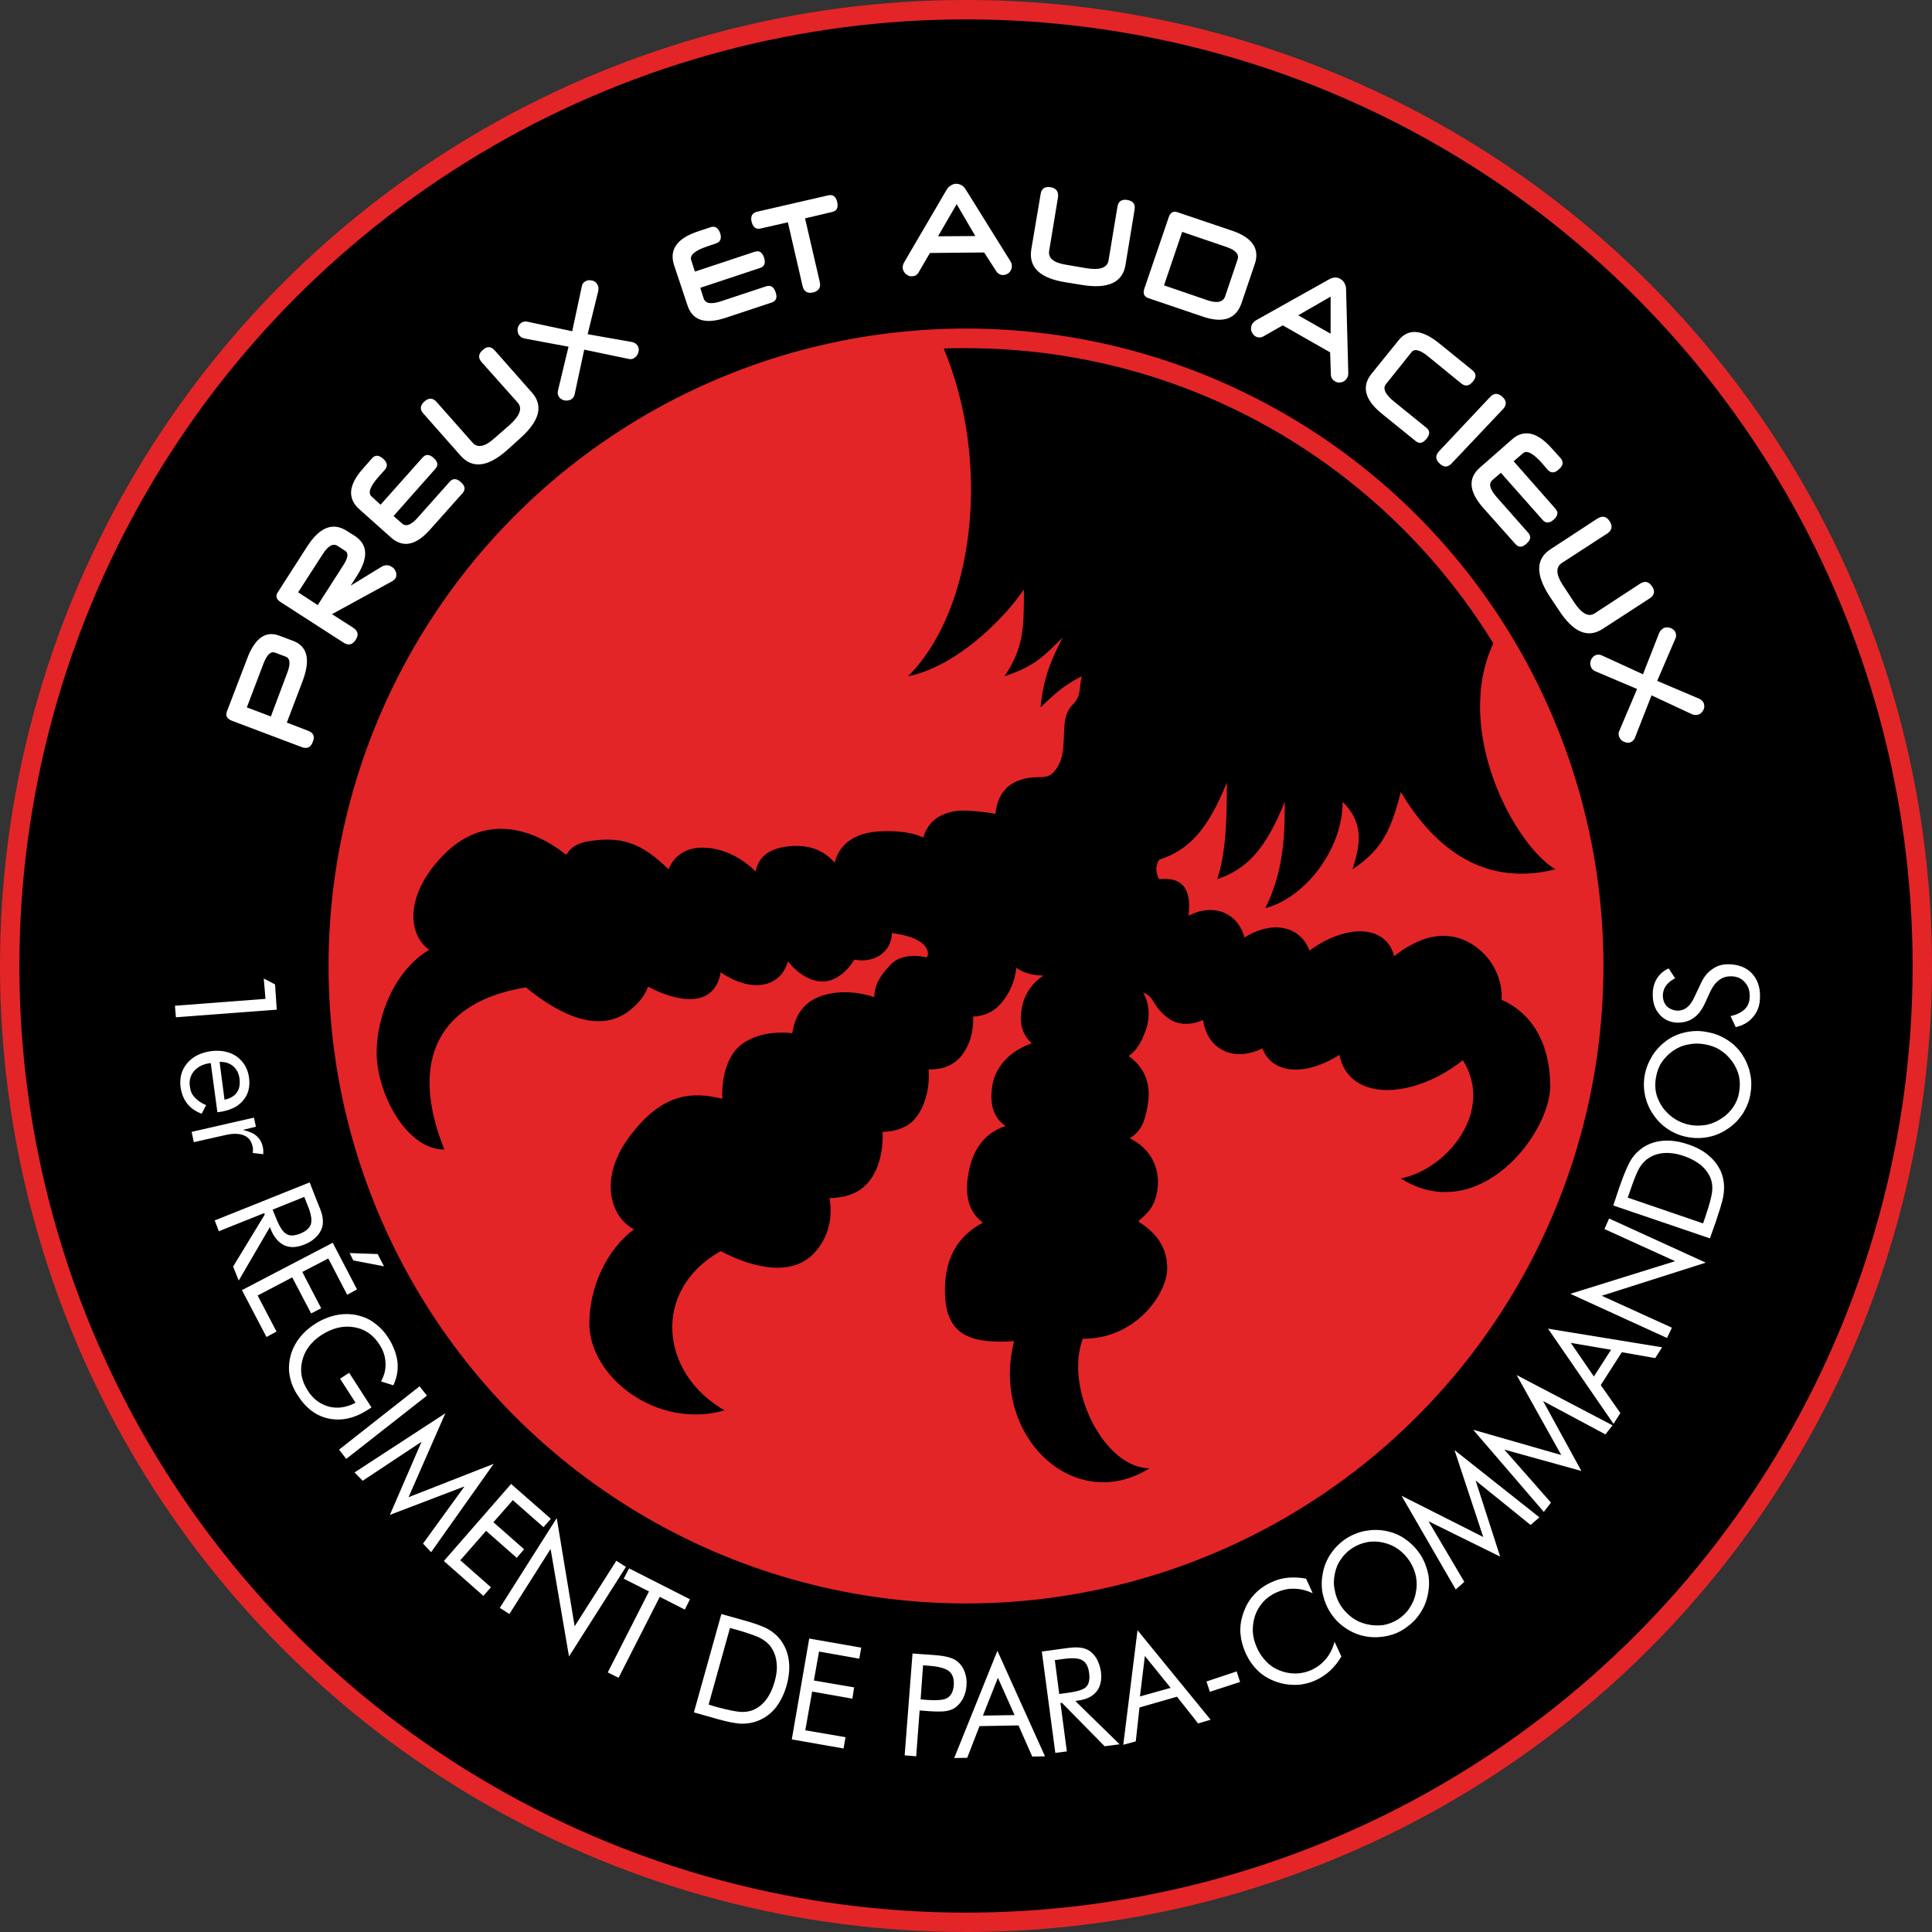 <?xml version="1.0" encoding="UTF-8" standalone="no"?>
<!-- Creator: CorelDRAW X7 -->

<svg
   xmlns:dc="http://purl.org/dc/elements/1.1/"
   xmlns:cc="http://creativecommons.org/ns#"
   xmlns:rdf="http://www.w3.org/1999/02/22-rdf-syntax-ns#"
   xmlns:svg="http://www.w3.org/2000/svg"
   xmlns="http://www.w3.org/2000/svg"
   xmlns:sodipodi="http://sodipodi.sourceforge.net/DTD/sodipodi-0.dtd"
   xmlns:inkscape="http://www.inkscape.org/namespaces/inkscape"
   xml:space="preserve"
   width="7.874in"
   height="7.874in"
   version="1.1"
   style="clip-rule:evenodd;fill-rule:evenodd;image-rendering:optimizeQuality;shape-rendering:geometricPrecision;text-rendering:geometricPrecision"
   viewBox="0 0 7874.001 7874.001"
   id="svg4214"
   inkscape:version="0.91 r13725"
   sodipodi:docname="Ariadna - Para-Commandos - [N3] [Vyo].svg"><rect x="0" y="0" width="7874.001" height="7874.001" fill="#333333" stroke="none"/><sodipodi:namedview
     pagecolor="#ffffff"
     bordercolor="#666666"
     borderopacity="1"
     objecttolerance="10"
     gridtolerance="10"
     guidetolerance="10"
     inkscape:pageopacity="0"
     inkscape:pageshadow="2"
     inkscape:window-width="640"
     inkscape:window-height="480"
     id="namedview4238"
     showgrid="false"
     inkscape:zoom="0.23838384"
     inkscape:cx="736.83001"
     inkscape:cy="849.33005"
     inkscape:window-x="0"
     inkscape:window-y="0"
     inkscape:window-maximized="0"
     inkscape:current-layer="svg4214" /><defs
     id="defs4216"><style
       type="text/css"
       id="style4218"><![CDATA[
    .fil3 {fill:none}
    .fil1 {fill:black}
    .fil0 {fill:#E32527}
    .fil2 {fill:white;fill-rule:nonzero}
   ]]></style></defs><g
     id="Layer_x0020_1"
     transform="translate(3937,-7063)"><circle
       class="fil0"
       cy="11000"
       r="3937"
       id="circle4222"
       cx="0"
       style="fill:#e32527" /><circle
       class="fil1"
       cy="11000"
       r="3858"
       id="circle4224"
       cx="0"
       style="fill:#000000" /><circle
       class="fil0"
       cy="11000"
       r="2598"
       id="circle4226"
       cx="0"
       style="fill:#e32527" /><path
       class="fil2"
       d="m -2816,9723 c -17,-7 -33,8 -47,44 l -68,179 98,37 66,-176 c 15,-38 13,-61 -6,-68 l -43,-16 z m 74,-48 c 58,22 71,76 39,162 l -65,171 86,33 c 22,8 29,23 20,45 -8,23 -23,30 -45,22 l -286,-108 c -19,-8 -26,-20 -19,-38 l 82,-214 c 31,-84 76,-116 132,-94 l 56,21 z m 181,-387 c -18,-12 -39,-1 -61,34 l -100,155 80,52 104,-162 c 20,-31 22,-50 8,-59 l -31,-20 z m 70,-41 c 53,35 56,88 10,161 l -27,42 129,-79 c 7,-3 14,-5 21,-4 6,0 12,2 17,6 4,2 8,5 11,9 3,4 5,8 7,13 1,4 2,9 1,13 0,5 -1,9 -4,13 -3,4 -7,7 -11,10 l 0,0 -247,135 86,55 c 20,13 24,29 11,49 -13,21 -30,25 -50,12 l -256,-165 c -18,-11 -22,-25 -12,-40 l 120,-187 c 51,-79 105,-100 162,-63 l 32,20 z m 105,-127 171,-192 c 13,-15 28,-14 45,1 18,16 20,31 7,45 l -170,192 34,30 c 16,15 38,7 65,-24 l 130,-146 c 13,-14 28,-14 45,2 18,15 20,30 7,45 l -131,147 c -58,66 -111,77 -160,34 l -130,-116 c -24,-21 -35,-46 -33,-74 3,-28 19,-59 50,-93 l 35,-40 c 13,-15 28,-14 46,2 17,15 19,30 7,44 l -25,28 c -36,40 -46,68 -29,82 l 36,33 z m 617,-457 c 48,54 31,117 -51,189 l -51,46 c -78,69 -141,76 -189,22 l -151,-171 c -16,-17 -14,-34 4,-50 18,-16 34,-15 50,3 l 146,165 c 20,23 50,17 88,-17 l 63,-55 c 42,-38 53,-68 33,-91 l -147,-165 c -15,-17 -14,-34 5,-50 17,-16 33,-15 49,3 l 151,171 z m 213,-175 -39,182 c -1,5 -3,9 -5,12 -2,3 -5,6 -8,8 -4,3 -9,4 -14,5 -4,1 -9,1 -14,0 -5,-1 -9,-3 -13,-5 -4,-3 -8,-6 -10,-10 -5,-7 -6,-15 -4,-25 l 43,-179 -177,-33 c -6,-1 -11,-3 -15,-5 -4,-3 -7,-6 -10,-10 -3,-4 -4,-9 -5,-14 -1,-4 -1,-9 0,-13 1,-5 3,-9 5,-13 3,-4 6,-7 10,-10 3,-2 7,-3 11,-4 4,-1 8,-1 13,0 l 183,39 39,-182 c 1,-5 2,-9 5,-13 2,-3 5,-6 9,-8 4,-2 8,-4 12,-5 5,0 9,0 14,1 4,0 9,2 13,5 4,2 7,6 9,9 3,4 5,9 6,14 0,5 0,10 -1,16 l -43,175 181,32 c 5,1 10,3 14,6 3,2 6,5 8,8 3,4 4,8 5,13 1,5 0,10 -1,14 -1,5 -3,9 -6,13 -3,5 -6,8 -10,10 -3,2 -6,4 -10,5 -4,1 -8,1 -13,0 l -182,-38 z m 451,-318 244,-81 c 18,-6 31,2 38,24 7,22 2,36 -16,42 l -244,81 14,44 c 7,20 30,24 70,11 l 184,-61 c 19,-6 32,2 39,24 8,22 2,36 -16,42 l -187,62 c -84,28 -136,11 -156,-50 l -55,-165 c -10,-31 -7,-58 9,-81 16,-23 46,-42 89,-56 l 51,-17 c 18,-6 31,2 39,24 7,22 1,36 -17,42 l -35,12 c -51,17 -73,36 -66,56 l 15,47 z m 449,-217 60,259 c 5,23 -4,37 -27,43 -24,5 -38,-4 -43,-26 l -60,-260 -110,25 c -20,5 -32,-4 -38,-28 -5,-22 3,-35 22,-40 l 291,-67 c 19,-4 31,5 36,27 5,23 -1,37 -21,41 l -110,26 z m 542,73 152,-1 -76,-130 -76,131 z m 188,66 -221,2 -46,79 c -3,6 -8,10 -13,13 -5,2 -10,3 -15,3 -4,0 -8,0 -13,-2 -4,-2 -8,-5 -12,-8 -4,-3 -6,-7 -8,-11 -3,-5 -4,-10 -4,-15 0,-7 2,-14 6,-21 l 172,-294 c 5,-9 11,-15 18,-19 7,-5 15,-7 22,-7 8,0 15,2 22,6 7,4 13,10 18,19 l 180,289 0,0 c 5,7 7,14 7,21 0,6 -1,11 -3,15 -2,5 -5,8 -8,12 -3,3 -7,5 -11,7 -5,2 -9,3 -14,3 -5,0 -11,-1 -15,-4 -5,-2 -9,-6 -13,-12 l -49,-76 z m 576,51 c -12,72 -72,99 -179,81 l -68,-11 C 300,8196 255,8152 266,8080 l 38,-225 c 3,-23 17,-33 41,-29 23,4 33,18 30,41 l -36,218 c -5,30 18,49 69,57 l 82,14 c 55,9 86,-1 91,-32 l 36,-217 c 3,-23 17,-33 41,-29 23,4 33,17 29,40 l -37,225 z m 457,-23 c 7,-21 -8,-38 -47,-51 l -179,-61 -74,218 178,61 c 39,13 63,7 71,-16 l 51,-151 z m 16,178 c -22,65 -75,84 -159,55 l -221,-75 c -17,-6 -23,-19 -16,-39 l 99,-290 c 6,-20 19,-27 36,-21 l 222,75 c 83,28 114,74 93,136 l -54,159 z m 231,50 132,75 0,-151 -132,76 z m 130,151 -193,-110 -79,45 c -6,3 -12,5 -17,4 -6,0 -11,-1 -15,-4 -4,-2 -7,-5 -10,-9 -3,-4 -5,-8 -7,-12 -1,-5 -2,-10 -1,-15 0,-5 2,-9 4,-14 4,-6 9,-11 15,-15 l 298,-167 c 9,-5 17,-8 25,-8 8,0 16,2 22,6 7,4 12,9 16,16 4,7 7,15 7,25 l 9,341 0,0 c 0,8 -1,16 -5,22 -3,5 -6,8 -10,11 -4,3 -8,5 -13,6 -4,1 -9,1 -14,1 -4,-1 -8,-2 -12,-5 -5,-2 -9,-6 -12,-11 -3,-4 -5,-10 -5,-17 l -3,-90 z m 400,17 c -33,-27 -56,-33 -68,-18 l -104,130 c -15,18 -4,42 33,72 l 131,106 c 15,12 16,27 1,45 -15,19 -30,22 -45,9 l -136,-110 c -71,-57 -85,-112 -43,-164 l 110,-136 c 39,-49 94,-45 164,11 l 137,111 c 16,13 17,28 2,46 -15,18 -30,21 -46,9 l -136,-111 z m 96,435 c -16,17 -32,18 -50,1 -17,-16 -18,-33 -2,-50 l 208,-221 c 16,-17 33,-17 51,0 17,16 17,33 1,50 l -208,220 z m 252,-8 170,193 c 13,14 11,29 -7,45 -17,15 -33,15 -45,1 l -170,-192 -35,30 c -16,14 -10,37 17,68 l 129,146 c 13,15 11,30 -7,45 -17,16 -32,16 -45,1 l -131,-147 c -58,-66 -63,-120 -15,-163 l 131,-115 c 24,-22 50,-30 78,-24 27,6 56,26 86,60 l 36,40 c 12,15 10,30 -8,45 -17,16 -32,16 -45,2 l -24,-28 c -36,-40 -62,-54 -78,-39 l -37,32 z m 363,683 c -61,40 -121,14 -180,-78 l -38,-57 c -56,-87 -55,-151 6,-190 l 191,-125 c 20,-12 36,-9 49,11 13,20 10,37 -9,50 l -185,120 c -26,17 -25,47 3,90 l 46,70 c 31,47 59,62 84,46 l 185,-121 c 20,-13 36,-9 50,12 12,19 9,35 -11,48 l -191,124 z m 140,245 -172,-73 c -4,-2 -8,-5 -10,-8 -3,-2 -5,-6 -6,-9 -2,-5 -3,-9 -3,-14 1,-5 1,-10 3,-14 2,-5 5,-9 8,-12 3,-4 7,-6 11,-8 8,-3 16,-3 25,1 l 168,77 66,-168 c 2,-5 5,-10 9,-13 3,-3 7,-6 11,-8 5,-2 9,-2 14,-2 5,0 9,1 14,3 4,2 8,4 11,7 4,3 6,7 8,11 1,4 2,8 2,12 0,4 -1,9 -3,13 l -74,172 172,73 c 4,2 8,5 11,8 3,3 5,6 7,10 1,4 2,9 2,13 0,5 -1,9 -3,13 -2,5 -5,9 -8,12 -3,3 -7,6 -11,8 -4,1 -9,2 -14,2 -5,0 -10,-1 -16,-4 l -163,-76 -67,171 c -2,6 -5,10 -8,13 -3,3 -7,5 -10,7 -4,2 -9,2 -14,2 -5,-1 -9,-2 -14,-4 -4,-2 -8,-4 -11,-8 -4,-4 -6,-8 -8,-12 -1,-3 -2,-7 -2,-11 -1,-4 0,-8 2,-12 l 73,-172 z"
       id="path4228"
       inkscape:connector-curvature="0"
       style="fill:#ffffff;fill-rule:nonzero" /><circle
       class="fil3"
       cy="11000"
       r="3543"
       id="circle4230"
       cx="0"
       style="fill:none" /><circle
       class="fil3"
       cy="11000"
       r="3543"
       id="circle4232"
       cx="0"
       style="fill:none" /><path
       class="fil2"
       d="m -3224,11162 369,-28 -7,-83 46,24 7,103 -411,31 -4,-47 z m 202,383 c 23,-5 39,-14 50,-29 11,-15 14,-34 11,-58 -3,-21 -11,-37 -26,-50 -15,-12 -33,-18 -55,-17 l 20,154 z m -29,51 -27,-200 -4,0 c -28,4 -49,15 -64,32 -15,18 -21,39 -17,64 2,17 8,32 20,44 11,12 26,23 46,31 l -18,35 c -25,-9 -45,-23 -59,-41 -14,-18 -23,-40 -27,-66 -5,-39 4,-72 27,-99 23,-27 55,-43 97,-49 41,-5 76,2 105,22 28,21 45,49 50,86 5,37 -3,69 -25,94 -21,25 -53,40 -96,46 l -8,1 z m -105,80 254,-58 8,37 -53,13 c 25,6 44,14 56,25 12,11 21,25 25,44 1,5 2,10 2,15 0,5 0,10 0,15 l -43,-5 c 1,-6 1,-10 1,-15 0,-5 -1,-9 -2,-13 -5,-22 -17,-37 -36,-44 -20,-8 -46,-8 -79,0 l -124,28 -9,-42 z m 94,361 387,-155 35,89 c 11,25 17,44 18,57 2,13 1,25 -2,37 -5,15 -13,29 -26,41 -12,12 -28,22 -46,29 -32,13 -59,14 -83,3 -23,-11 -42,-33 -55,-66 l -3,-8 -127,218 -23,-57 129,-212 -2,-6 -185,74 -17,-44 z m 365,-96 -129,52 14,34 c 14,36 28,57 42,65 14,9 32,8 56,-1 24,-10 39,-23 44,-39 5,-17 1,-42 -13,-76 l -14,-35 z m -254,380 370,-193 99,190 -40,22 -77,-148 -106,55 77,148 -41,21 -77,-147 -141,74 77,147 -41,22 -100,-191 z m 439,-151 114,4 26,50 -125,-24 -15,-30 z m -2,488 91,141 -12,8 c -55,36 -108,48 -160,38 -51,-10 -94,-41 -128,-94 -11,-16 -19,-33 -25,-49 -6,-17 -9,-34 -11,-51 -2,-38 6,-74 24,-107 18,-33 45,-61 80,-84 29,-19 59,-31 88,-37 29,-6 59,-6 89,1 25,6 48,16 68,32 21,15 40,35 56,60 21,33 33,66 37,98 3,32 -2,64 -17,95 l -50,-16 c 14,-26 20,-51 18,-77 -1,-25 -9,-50 -25,-74 -26,-40 -60,-63 -104,-70 -43,-7 -87,3 -132,32 -41,27 -68,62 -78,104 -11,43 -3,83 22,122 22,35 51,56 87,66 36,9 72,3 108,-16 l -63,-98 37,-24 z m -41,313 328,-258 30,38 -329,258 -29,-38 z m 207,266 129,-298 -240,159 -33,-34 370,-241 -150,342 347,-136 -255,360 -33,-35 169,-233 -304,116 z m 220,188 274,-314 162,142 -30,34 -125,-110 -79,90 125,110 -30,35 -125,-110 -105,120 125,110 -31,35 -161,-142 z m 228,191 232,-366 73,441 170,-267 39,25 -232,365 -75,-438 -168,265 -39,-25 z m 440,263 168,-330 -103,-52 22,-42 248,126 -21,42 -102,-52 -168,330 -44,-22 z m 411,131 29,9 c 49,13 83,20 102,21 20,1 38,-2 53,-9 20,-9 37,-23 52,-43 14,-19 25,-43 33,-71 8,-28 11,-54 8,-77 -2,-24 -10,-45 -22,-63 -9,-14 -23,-26 -41,-36 -17,-10 -50,-21 -97,-35 l -30,-8 -87,312 z m -60,32 112,-401 75,21 c 56,15 95,29 116,41 21,12 38,27 52,46 17,24 28,51 32,82 4,31 1,64 -9,101 -10,35 -25,65 -44,90 -19,24 -43,42 -70,53 -21,9 -44,13 -67,13 -24,0 -59,-7 -105,-20 l -17,-5 -75,-21 z m 399,110 71,-411 212,37 -8,45 -164,-29 -21,118 164,28 -7,46 -164,-29 -28,158 164,28 -8,46 -211,-37 z m 521,-118 -14,187 -47,-4 32,-415 85,6 c 30,2 52,6 65,10 14,4 26,10 36,19 12,10 21,24 27,41 6,17 9,35 7,55 -1,20 -7,38 -15,54 -9,16 -20,28 -33,37 -11,7 -24,11 -38,13 -14,2 -37,2 -67,0 l -13,-1 -25,-2 z m 4,-45 24,2 c 42,3 70,1 85,-8 15,-9 24,-26 26,-51 2,-26 -4,-45 -18,-57 -14,-12 -42,-20 -82,-23 l -25,-2 -10,139 z m 315,-88 -61,154 129,-2 -68,-152 z m -2,-110 194,430 -52,1 -56,-127 -159,3 -50,129 -53,1 176,-437 z m 236,416 -55,-413 95,-13 c 27,-4 47,-5 60,-3 13,1 25,5 36,11 13,8 24,20 33,35 8,15 14,33 17,52 4,34 -2,61 -18,81 -16,20 -42,33 -78,37 l -8,2 180,176 -61,8 -174,-177 -6,1 26,197 -47,6 z m -2,-378 18,138 36,-5 c 38,-5 63,-13 74,-24 11,-12 15,-30 12,-55 -3,-26 -12,-44 -27,-53 -14,-9 -40,-11 -77,-6 l -36,5 z m 367,-17 -20,165 125,-35 -105,-130 z m -30,-105 298,365 -51,15 -86,-109 -153,44 -15,138 -51,14 58,-467 z m 281,209 123,-41 14,43 -123,40 -14,-42 z m 433,-360 c -27,-12 -52,-18 -77,-18 -24,-1 -48,5 -73,16 -19,9 -37,21 -52,38 -15,17 -26,35 -33,56 -7,22 -10,43 -9,65 1,22 7,44 17,66 8,18 18,33 29,46 11,13 23,24 37,33 25,15 51,23 78,25 27,2 53,-3 78,-14 24,-11 43,-26 59,-45 16,-19 28,-43 35,-70 l 28,60 c -13,22 -28,41 -46,58 -18,16 -38,30 -61,40 -20,9 -40,14 -62,17 -21,2 -42,1 -64,-3 -35,-7 -67,-21 -94,-42 -27,-22 -48,-50 -63,-83 -13,-29 -20,-58 -22,-86 -1,-29 4,-57 15,-85 10,-28 25,-51 44,-71 19,-20 42,-36 69,-48 21,-10 44,-16 67,-18 23,-2 47,-1 73,4 l 27,59 z m 349,106 c 18,-12 34,-27 46,-46 12,-18 21,-38 25,-61 5,-22 5,-44 1,-66 -4,-22 -13,-43 -25,-62 -13,-20 -28,-36 -47,-50 -18,-13 -39,-22 -61,-27 -22,-5 -44,-6 -65,-2 -22,4 -42,12 -61,24 -19,12 -35,28 -47,46 -13,18 -21,38 -25,60 -5,23 -5,45 0,67 4,22 12,43 25,63 13,19 28,35 46,48 18,13 38,22 61,27 23,5 45,6 66,3 22,-4 42,-12 61,-24 z m 90,-263 c 16,25 26,52 32,80 5,28 4,56 -2,84 -6,29 -17,55 -34,79 -16,24 -37,43 -61,59 -24,16 -50,26 -79,31 -28,5 -57,5 -85,-1 -29,-6 -55,-18 -78,-34 -24,-16 -44,-37 -60,-62 -16,-25 -26,-51 -32,-80 -5,-28 -4,-56 2,-85 6,-28 17,-54 34,-78 16,-23 37,-43 61,-59 24,-15 51,-26 79,-31 29,-5 57,-5 85,1 29,6 55,17 78,34 23,16 43,37 60,62 z m 325,8 -292,-144 146,247 -35,31 -221,-382 333,168 -117,-354 346,274 -36,31 -224,-181 100,310 z m 331,-349 -314,-87 190,216 -29,38 -288,-335 359,103 -182,-326 391,205 -29,37 -254,-136 156,285 z m -43,-522 94,137 70,-109 -164,-28 z m -93,-58 465,76 -28,44 -136,-24 -86,134 80,114 -28,44 -267,-388 z m 485,38 -394,-180 427,-133 -288,-131 19,-43 394,180 -424,135 286,130 -20,42 z m 147,-467 10,-29 c 16,-48 25,-81 27,-101 2,-20 0,-37 -6,-53 -8,-20 -21,-38 -39,-54 -19,-15 -42,-28 -69,-37 -28,-10 -54,-14 -77,-13 -24,1 -46,7 -65,19 -14,8 -27,21 -38,38 -11,17 -24,49 -40,96 l -10,29 307,105 z m 28,61 -394,-134 25,-75 c 19,-54 35,-92 48,-112 13,-21 30,-37 49,-50 25,-16 53,-25 84,-27 31,-2 64,3 99,15 36,12 65,28 88,49 23,20 40,45 50,73 7,21 10,44 8,67 -1,24 -10,58 -26,104 l -5,16 -26,74 z m 119,-597 c 4,-22 4,-44 -1,-65 -5,-22 -15,-42 -28,-60 -14,-19 -30,-34 -49,-46 -19,-12 -40,-19 -63,-23 -23,-4 -45,-4 -67,1 -23,4 -43,13 -62,26 -18,13 -34,29 -46,47 -12,18 -19,39 -23,61 -4,22 -4,44 1,65 5,22 15,41 28,60 14,18 30,33 49,45 19,12 40,20 63,24 23,4 45,3 67,-1 22,-5 42,-14 61,-27 20,-13 35,-29 47,-47 12,-18 20,-38 23,-60 z m -132,-244 c 30,5 56,15 80,30 25,15 45,34 62,58 16,24 28,50 34,78 7,29 7,57 2,86 -4,28 -15,54 -30,79 -16,24 -35,45 -59,61 -24,17 -50,29 -78,35 -28,6 -56,7 -85,2 -30,-5 -56,-15 -81,-31 -24,-15 -45,-35 -61,-59 -17,-23 -28,-49 -35,-77 -6,-29 -7,-57 -2,-85 5,-29 16,-55 31,-80 15,-24 35,-45 58,-62 24,-17 50,-28 78,-34 28,-6 57,-7 86,-1 z m -24,-198 c 12,-27 28,-46 48,-59 19,-14 42,-20 68,-19 38,1 69,13 92,37 23,25 34,57 33,96 0,32 -9,59 -27,80 -17,22 -41,36 -72,43 l -21,-45 c 25,-5 44,-15 58,-28 13,-13 20,-30 20,-51 1,-24 -6,-44 -20,-59 -14,-16 -33,-24 -56,-24 -18,0 -34,4 -48,15 -14,10 -26,25 -36,46 l -23,50 c -12,26 -27,46 -46,59 -18,13 -40,19 -66,19 -29,-1 -54,-12 -73,-34 -19,-22 -28,-50 -27,-83 0,-24 6,-46 17,-63 11,-18 27,-32 48,-41 l 26,40 c -17,9 -29,19 -37,30 -8,11 -12,24 -13,38 0,19 5,34 16,46 12,11 26,17 44,18 14,0 27,-4 38,-13 11,-8 21,-22 30,-41 l 27,-57 z"
       id="path4234"
       inkscape:connector-curvature="0"
       style="fill:#ffffff;fill-rule:nonzero" /><path
       class="fil1"
       d="m -556,11946 c 13,79 -3,158 -60,221 -89,99 -245,68 -384,-5 -282,159 -248,498 16,649 -276,79 -551,-136 -551,-354 0,-151 72,-302 182,-384 -91,-45 -151,-203 -16,-381 134,-178 256,-180 376,-151 -4,-82 18,-168 68,-213 49,-44 130,-64 217,-54 7,-48 26,-89 57,-117 57,-52 172,-66 277,-30 2,-58 31,-94 66,-132 32,-34 88,-44 145,-30 l 6,-4 c 11,-37 -29,-81 -145,-95 -1,74 -68,122 -147,109 -2,0 -4,-1 -6,-1 -31,51 -77,86 -122,89 -54,2 -105,-28 -149,-82 -16,59 -60,94 -121,97 -47,2 -101,-17 -153,-52 -5,34 -19,61 -41,81 -51,46 -150,33 -255,-23 -10,30 -31,60 -66,90 -125,108 -291,28 -432,-87 -348,57 -481,289 -332,661 -157,0 -276,-233 -276,-394 0,-149 72,-335 214,-420 -88,-63 -99,-223 54,-382 170,-177 366,-115 505,-5 15,-27 42,-46 82,-54 144,-25 225,6 335,113 20,-52 66,-85 125,-88 74,-4 159,27 230,97 11,-62 58,-98 148,-104 81,-4 133,22 174,68 17,-71 76,-124 190,-128 74,-3 128,6 171,25 20,-70 82,-119 200,-108 36,3 67,7 94,12 6,-63 34,-106 77,-128 79,-39 123,-5 157,-39 79,-79 14,-211 79,-276 39,-39 26,-66 39,-118 -78,39 -118,79 -168,127 11,-127 50,-206 90,-285 -79,79 -118,119 -237,158 79,-118 79,-197 79,-354 -79,118 -275,315 -472,354 273,-273 339,-873 145,-1336 31,-1 61,-1 91,-1 909,0 1706,481 2149,1203 -165,356 86,821 253,921 -315,79 -512,-118 -630,-315 -40,158 -79,237 -197,315 39,-118 39,-197 -40,-275 0,197 -157,393 -315,433 79,-158 79,-315 79,-433 -79,197 -157,275 -275,315 39,-118 39,-276 39,-394 -79,197 -157,276 -276,315 -16,26 -14,52 0,79 102,-11 132,49 120,149 48,-25 100,-31 145,-12 42,18 71,55 83,101 73,-46 152,-56 210,-18 26,17 44,42 55,71 112,-82 237,-104 305,-45 20,17 33,41 40,68 93,-73 185,-103 277,-69 94,36 167,135 161,247 124,54 198,179 198,351 0,197 -294,574 -609,377 190,-38 383,-275 253,-482 -128,102 -289,147 -395,107 -60,-22 -97,-69 -108,-129 -105,67 -215,81 -278,27 -16,-14 -28,-32 -36,-53 -62,30 -127,32 -175,-1 -38,-25 -60,-66 -67,-115 -48,22 -101,21 -137,-4 -36,-24 -54,-52 -72,-82 -5,-8 -23,-23 -35,-25 24,38 30,96 12,148 -17,51 -38,87 -71,110 54,38 90,99 80,181 -10,83 -30,128 -76,154 84,40 124,120 114,204 -10,84 -52,108 -79,135 50,32 118,86 118,191 0,104 -129,289 -344,287 -76,203 88,528 272,528 -309,193 -650,-135 -552,-518 -160,10 -271,-14 -281,-179 -9,-157 53,-251 154,-304 -51,-38 -75,-98 -61,-190 18,-114 71,-176 153,-204 -48,-34 -64,-83 -55,-156 11,-87 74,-150 162,-181 -43,-39 -53,-91 -38,-155 11,-50 42,-92 85,-121 l 0,0 c -47,-1 -83,-12 -110,-32 -5,54 -28,106 -63,146 -28,33 -68,52 -113,53 3,62 -15,121 -51,164 -30,35 -78,54 -130,51 6,88 -22,172 -69,215 -30,26 -72,39 -119,40 4,92 -23,176 -74,222 -35,32 -85,47 -142,48 z"
       id="path4236"
       inkscape:connector-curvature="0"
       style="fill:#000000" /></g></svg>